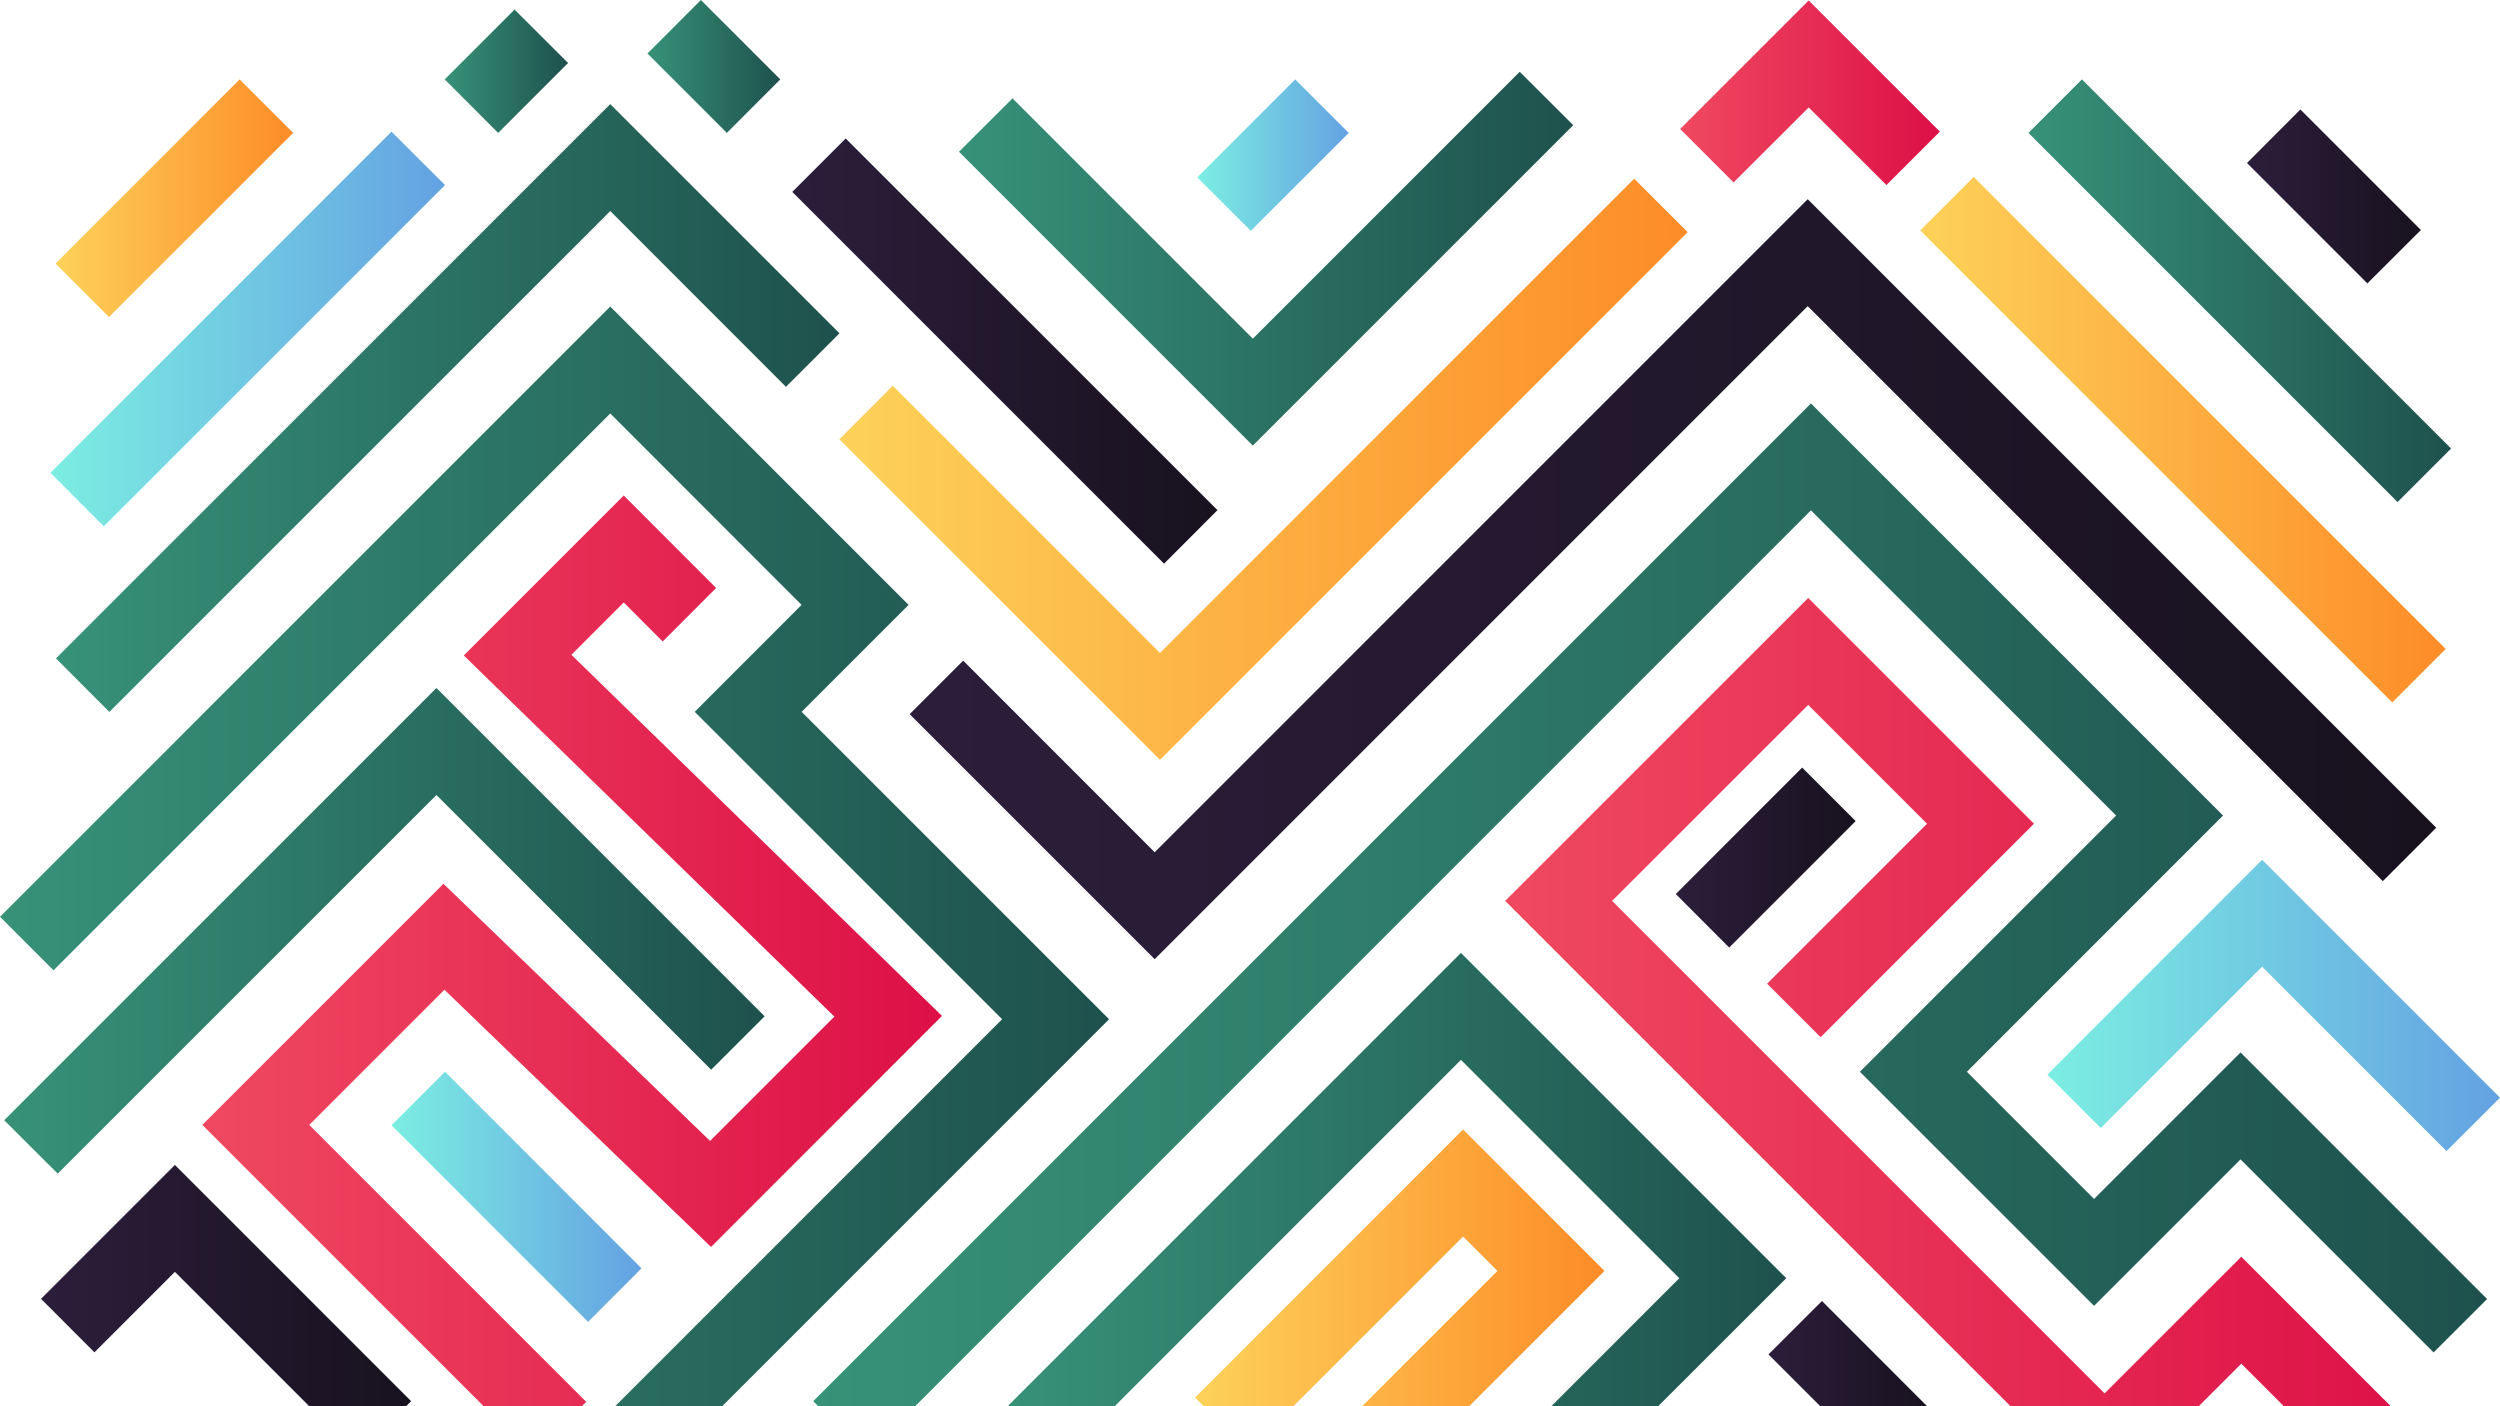 <svg version="1.2" xmlns="http://www.w3.org/2000/svg" viewBox="0 0 2560 1440" width="2560" height="1440">
	<title>Новый проект</title>
	<defs>
		<linearGradient id="g1" x1="931.5" y1="204" x2="2494.7" y2="204" gradientUnits="userSpaceOnUse">
			<stop offset="0" stop-color="#2c1e3b"/>
			<stop offset=".996" stop-color="#18121f"/>
		</linearGradient>
		<linearGradient id="g2" x1="832.7" y1="413.1" x2="2546.8" y2="413.1" gradientUnits="userSpaceOnUse">
			<stop offset="0" stop-color="#379278"/>
			<stop offset="1" stop-color="#1e514d"/>
		</linearGradient>
		<linearGradient id="g3" x1="859.5" y1="183" x2="1728.2" y2="183" gradientUnits="userSpaceOnUse">
			<stop offset="0" stop-color="#fdd259"/>
			<stop offset="1" stop-color="#fd8c28"/>
		</linearGradient>
		<linearGradient id="g4" x1="0" y1="313.9" x2="1135.7" y2="313.9" gradientUnits="userSpaceOnUse">
			<stop offset="0" stop-color="#379278"/>
			<stop offset="1" stop-color="#1e514d"/>
		</linearGradient>
		<linearGradient id="g5" x1="57.3" y1="106.6" x2="859.6" y2="106.6" gradientUnits="userSpaceOnUse">
			<stop offset="0" stop-color="#379278"/>
			<stop offset="1" stop-color="#1e514d"/>
		</linearGradient>
		<linearGradient id="g6" x1="207.2" y1="507.4" x2="964.6" y2="507.4" gradientUnits="userSpaceOnUse">
			<stop offset=".019" stop-color="#ef4860"/>
			<stop offset="1" stop-color="#dd1047"/>
		</linearGradient>
		<linearGradient id="g7" x1="400.9" y1="1097.5" x2="656.9" y2="1097.5" gradientUnits="userSpaceOnUse">
			<stop offset="0" stop-color="#7ceee2"/>
			<stop offset="1" stop-color="#64a2e2"/>
		</linearGradient>
		<linearGradient id="g8" x1="4.3" y1="704.5" x2="783" y2="704.5" gradientUnits="userSpaceOnUse">
			<stop offset="0" stop-color="#379278"/>
			<stop offset="1" stop-color="#1e514d"/>
		</linearGradient>
		<linearGradient id="g9" x1="42" y1="1192.9" x2="421" y2="1192.9" gradientUnits="userSpaceOnUse">
			<stop offset="0" stop-color="#2c1e3b"/>
			<stop offset=".996" stop-color="#18121f"/>
		</linearGradient>
		<linearGradient id="g10" x1="1541.3" y1="612.3" x2="2501" y2="612.3" gradientUnits="userSpaceOnUse">
			<stop offset=".019" stop-color="#ef4860"/>
			<stop offset="1" stop-color="#dd1047"/>
		</linearGradient>
		<linearGradient id="g11" x1="2096.5" y1="880.4" x2="2560" y2="880.4" gradientUnits="userSpaceOnUse">
			<stop offset="0" stop-color="#7ceee2"/>
			<stop offset="1" stop-color="#64a2e2"/>
		</linearGradient>
		<linearGradient id="g12" x1="1027" y1="975.8" x2="1829.1" y2="975.8" gradientUnits="userSpaceOnUse">
			<stop offset="0" stop-color="#379278"/>
			<stop offset="1" stop-color="#1e514d"/>
		</linearGradient>
		<linearGradient id="g13" x1="1810.9" y1="1332.2" x2="1976.3" y2="1332.2" gradientUnits="userSpaceOnUse">
			<stop offset="0" stop-color="#2c1e3b"/>
			<stop offset=".996" stop-color="#18121f"/>
		</linearGradient>
		<linearGradient id="g14" x1="1223.7" y1="1156.6" x2="1643" y2="1156.6" gradientUnits="userSpaceOnUse">
			<stop offset="0" stop-color="#fdd259"/>
			<stop offset="1" stop-color="#fd8c28"/>
		</linearGradient>
		<linearGradient id="g15" x1="1966.3" y1="181.2" x2="2504.4" y2="181.2" gradientUnits="userSpaceOnUse">
			<stop offset="0" stop-color="#fdd259"/>
			<stop offset="1" stop-color="#fd8c28"/>
		</linearGradient>
		<linearGradient id="g16" x1="1720.5" y1=".5" x2="1986.4" y2=".5" gradientUnits="userSpaceOnUse">
			<stop offset=".019" stop-color="#ef4860"/>
			<stop offset="1" stop-color="#dd1047"/>
		</linearGradient>
		<linearGradient id="g17" x1="51.6" y1="134.8" x2="455.7" y2="134.8" gradientUnits="userSpaceOnUse">
			<stop offset="0" stop-color="#7ceee2"/>
			<stop offset="1" stop-color="#64a2e2"/>
		</linearGradient>
		<linearGradient id="g18" x1="2077.1" y1="81.3" x2="2509.9" y2="81.3" gradientUnits="userSpaceOnUse">
			<stop offset="0" stop-color="#379278"/>
			<stop offset="1" stop-color="#1e514d"/>
		</linearGradient>
		<linearGradient id="g19" x1="811.3" y1="141.8" x2="1246.7" y2="141.8" gradientUnits="userSpaceOnUse">
			<stop offset="0" stop-color="#2c1e3b"/>
			<stop offset=".996" stop-color="#18121f"/>
		</linearGradient>
		<linearGradient id="g20" x1="982" y1="73.5" x2="1611" y2="73.5" gradientUnits="userSpaceOnUse">
			<stop offset="0" stop-color="#379278"/>
			<stop offset="1" stop-color="#1e514d"/>
		</linearGradient>
		<linearGradient id="g21" x1="663" y1="0" x2="799" y2="0" gradientUnits="userSpaceOnUse">
			<stop offset="0" stop-color="#379278"/>
			<stop offset="1" stop-color="#1e514d"/>
		</linearGradient>
		<linearGradient id="g22" x1="1226" y1="81.3" x2="1381.1" y2="81.3" gradientUnits="userSpaceOnUse">
			<stop offset="0" stop-color="#7ceee2"/>
			<stop offset="1" stop-color="#64a2e2"/>
		</linearGradient>
		<linearGradient id="g23" x1="2300.9" y1="112.1" x2="2479" y2="112.1" gradientUnits="userSpaceOnUse">
			<stop offset="0" stop-color="#2c1e3b"/>
			<stop offset=".996" stop-color="#18121f"/>
		</linearGradient>
		<linearGradient id="g24" x1="56.9" y1="81.3" x2="300.2" y2="81.3" gradientUnits="userSpaceOnUse">
			<stop offset="0" stop-color="#fdd259"/>
			<stop offset="1" stop-color="#fd8c28"/>
		</linearGradient>
		<linearGradient id="g25" x1="455.4" y1="9.8" x2="581.7" y2="9.8" gradientUnits="userSpaceOnUse">
			<stop offset="0" stop-color="#379278"/>
			<stop offset="1" stop-color="#1e514d"/>
		</linearGradient>
		<linearGradient id="g26" x1="1716" y1="786" x2="1900.2" y2="786" gradientUnits="userSpaceOnUse">
			<stop offset="0" stop-color="#2c1e3b"/>
			<stop offset=".996" stop-color="#18121f"/>
		</linearGradient>
	</defs>
	<style>
		.s0 { fill: url(#g1) } 
		.s1 { fill: url(#g2) } 
		.s2 { fill: url(#g3) } 
		.s3 { fill: url(#g4) } 
		.s4 { fill: url(#g5) } 
		.s5 { fill: url(#g6) } 
		.s6 { fill: url(#g7) } 
		.s7 { fill: url(#g8) } 
		.s8 { fill: url(#g9) } 
		.s9 { fill: url(#g10) } 
		.s10 { fill: url(#g11) } 
		.s11 { fill: url(#g12) } 
		.s12 { fill: url(#g13) } 
		.s13 { fill: url(#g14) } 
		.s14 { fill: url(#g15) } 
		.s15 { fill: url(#g16) } 
		.s16 { fill: url(#g17) } 
		.s17 { fill: url(#g18) } 
		.s18 { fill: url(#g19) } 
		.s19 { fill: url(#g20) } 
		.s20 { fill: url(#g21) } 
		.s21 { fill: url(#g22) } 
		.s22 { fill: url(#g23) } 
		.s23 { fill: url(#g24) } 
		.s24 { fill: url(#g25) } 
		.s25 { fill: url(#g26) } 
	</style>
	<g id="&lt;Group&gt;">
		<g id="&lt;Group&gt;">
			<g id="&lt;Group&gt;">
				<path id="&lt;Path&gt;" class="s0" d="m1182.4 982.2l-250.9-250.9 54.8-54.8 196.1 196.2 668.7-668.7 643.6 643.6-54.7 54.7-588.9-588.8z"/>
			</g>
		</g>
		<g id="&lt;Group&gt;">
			<g id="&lt;Group&gt;">
				<path id="&lt;Path&gt;" class="s1" d="m887.5 1489.6l-54.8-54.8 1021.7-1021.7 422 422-262.3 262.4 130.2 130.2 150-150 252.5 252.5-54.8 54.7-197.7-197.7-150 150-239.8-239.7 262.4-262.4-312.5-312.5z"/>
			</g>
		</g>
		<g id="&lt;Group&gt;">
			<g id="&lt;Group&gt;">
				<path id="&lt;Path&gt;" class="s2" d="m1187.8 778.1l-328.3-328.3 54.7-54.8 273.6 273.6 485.6-485.6 54.8 54.7z"/>
			</g>
		</g>
		<g id="&lt;Group&gt;">
			<g id="&lt;Group&gt;">
				<path id="&lt;Path&gt;" class="s3" d="m670.5 1509l-54.8-54.8 410.5-410.5-314.8-314.8 109.4-109.5-195.9-196-570.1 570.2-54.8-54.8 624.9-624.9 305.5 305.5-109.5 109.5 314.8 314.8z"/>
			</g>
		</g>
		<g id="&lt;Group&gt;">
			<g id="&lt;Group&gt;">
				<path id="&lt;Path&gt;" class="s4" d="m112 729l-54.7-54.8 567.6-567.6 234.7 234.7-54.8 54.8-179.9-180z"/>
			</g>
		</g>
		<g id="&lt;Group&gt;">
			<g id="&lt;Group&gt;">
				<path id="&lt;Path&gt;" class="s5" d="m545.5 1490.2l-338.3-338.3 246.9-246.9 273 263.3 127.3-127.3-379.5-369.8 163.8-163.8 94.6 94.7-54.7 54.8-39.9-40-53.6 53.6 379.5 369.8-236.5 236.6-273-263.4-138.4 138.4 283.6 283.6z"/>
			</g>
		</g>
		<g id="&lt;Group&gt;">
			<g id="&lt;Group&gt;">
				<g id="&lt;Group&gt;">
					<path id="&lt;Path&gt;" class="s6" d="m602.2 1353.6l-201.3-201.3 54.8-54.8 201.2 201.3z"/>
				</g>
			</g>
		</g>
		<g id="&lt;Group&gt;">
			<g id="&lt;Group&gt;">
				<path id="&lt;Path&gt;" class="s7" d="m59.1 1201.8l-54.8-54.7 442.6-442.6 336.1 336.2-54.8 54.7-281.3-281.3z"/>
			</g>
		</g>
		<g id="&lt;Group&gt;">
			<g id="&lt;Group&gt;">
				<path id="&lt;Path&gt;" class="s8" d="m366.3 1489.6l-187.2-187.2-82.4 82.4-54.7-54.8 137.1-137.1 241.9 241.9z"/>
			</g>
		</g>
		<g id="&lt;Group&gt;">
			<g id="&lt;Group&gt;">
				<path id="&lt;Path&gt;" class="s9" d="m2446.2 1547.5l-151.1-151.1-140 139.9-613.8-613.8 310.3-310.2 231.2 231.2-218.5 218.6-54.8-54.8 163.8-163.8-121.7-121.7-200.8 200.7 504.3 504.3 140-139.9 205.9 205.9z"/>
			</g>
		</g>
		<g id="&lt;Group&gt;">
			<g id="&lt;Group&gt;">
				<g id="&lt;Group&gt;">
					<path id="&lt;Path&gt;" class="s10" d="m2505.2 1178.7l-188.8-188.8-165.2 165.2-54.7-54.7 219.9-220 243.6 243.6z"/>
				</g>
			</g>
		</g>
		<g id="&lt;Group&gt;">
			<g id="&lt;Group&gt;">
				<path id="&lt;Path&gt;" class="s11" d="m1625.6 1512.3l-54.7-54.7 148.7-148.7-223.6-223.6-414.2 414.3-54.8-54.8 469-469 333.1 333.1z"/>
			</g>
		</g>
		<g id="&lt;Group&gt;">
			<g id="&lt;Group&gt;">
				<path id="&lt;Path&gt;" class="s12" d="m1921.6 1497.6l-110.7-110.7 54.8-54.7 110.6 110.7z"/>
			</g>
		</g>
		<g id="&lt;Group&gt;">
			<g id="&lt;Group&gt;">
				<path id="&lt;Path&gt;" class="s13" d="m1446.7 1497.7l-54.8-54.8 141.5-141.5-35.2-35.2-219.7 219.6-54.8-54.7 274.5-274.5 144.8 144.8z"/>
			</g>
		</g>
		<g id="&lt;Group&gt;">
			<g id="&lt;Group&gt;">
				<path id="&lt;Path&gt;" class="s14" d="m2449.7 719.3l-483.4-483.4 54.8-54.7 483.3 483.3z"/>
			</g>
		</g>
		<g id="&lt;Group&gt;">
			<g id="&lt;Group&gt;">
				<path id="&lt;Path&gt;" class="s15" d="m1931.7 189.5l-79.6-79.5-76.9 76.8-54.7-54.7 131.6-131.6 134.3 134.3z"/>
			</g>
		</g>
		<g id="&lt;Group&gt;">
			<g id="&lt;Group&gt;">
				<g id="&lt;Group&gt;">
					<path id="&lt;Path&gt;" class="s16" d="m106.3 538.9l-54.7-54.8 349.3-349.3 54.8 54.7z"/>
				</g>
			</g>
		</g>
		<g id="&lt;Group&gt;">
			<g id="&lt;Group&gt;">
				<path id="&lt;Path&gt;" class="s17" d="m2455.1 514.1l-378-378 54.8-54.8 378 378z"/>
			</g>
		</g>
		<g id="&lt;Group&gt;">
			<g id="&lt;Group&gt;">
				<path id="&lt;Path&gt;" class="s18" d="m1192 577.2l-380.7-380.7 54.7-54.7 380.7 380.6z"/>
			</g>
		</g>
		<g id="&lt;Group&gt;">
			<g id="&lt;Group&gt;">
				<path id="&lt;Path&gt;" class="s19" d="m1282.9 456.3l-300.9-300.9 54.8-54.7 246.1 246.1 273.3-273.3 54.8 54.7z"/>
			</g>
		</g>
		<g id="&lt;Group&gt;">
			<g id="&lt;Group&gt;">
				<path id="&lt;Path&gt;" class="s20" d="m744.3 136.1l-81.3-81.3 54.7-54.8 81.3 81.3z"/>
			</g>
		</g>
		<g id="&lt;Group&gt;">
			<g id="&lt;Group&gt;">
				<g id="&lt;Group&gt;">
					<path id="&lt;Path&gt;" class="s21" d="m1280.8 236.4l-54.8-54.8 100.3-100.3 54.8 54.8z"/>
				</g>
			</g>
		</g>
		<g id="&lt;Group&gt;">
			<g id="&lt;Group&gt;">
				<path id="&lt;Path&gt;" class="s22" d="m2424.2 290.2l-123.3-123.3 54.7-54.8 123.4 123.4z"/>
			</g>
		</g>
		<g id="&lt;Group&gt;">
			<g id="&lt;Group&gt;">
				<path id="&lt;Path&gt;" class="s23" d="m111.6 324.6l-54.7-54.7 188.5-188.6 54.8 54.8z"/>
			</g>
		</g>
		<g id="&lt;Group&gt;">
			<g id="&lt;Group&gt;">
				<path id="&lt;Path&gt;" class="s24" d="m510.1 136.1l-54.7-54.8 71.5-71.5 54.8 54.7z"/>
			</g>
		</g>
		<g id="&lt;Group&gt;">
			<g id="&lt;Group&gt;">
				<path id="&lt;Path&gt;" class="s25" d="m1770.7 970.3l-54.7-54.8 129.4-129.5 54.8 54.8z"/>
			</g>
		</g>
	</g>
</svg>